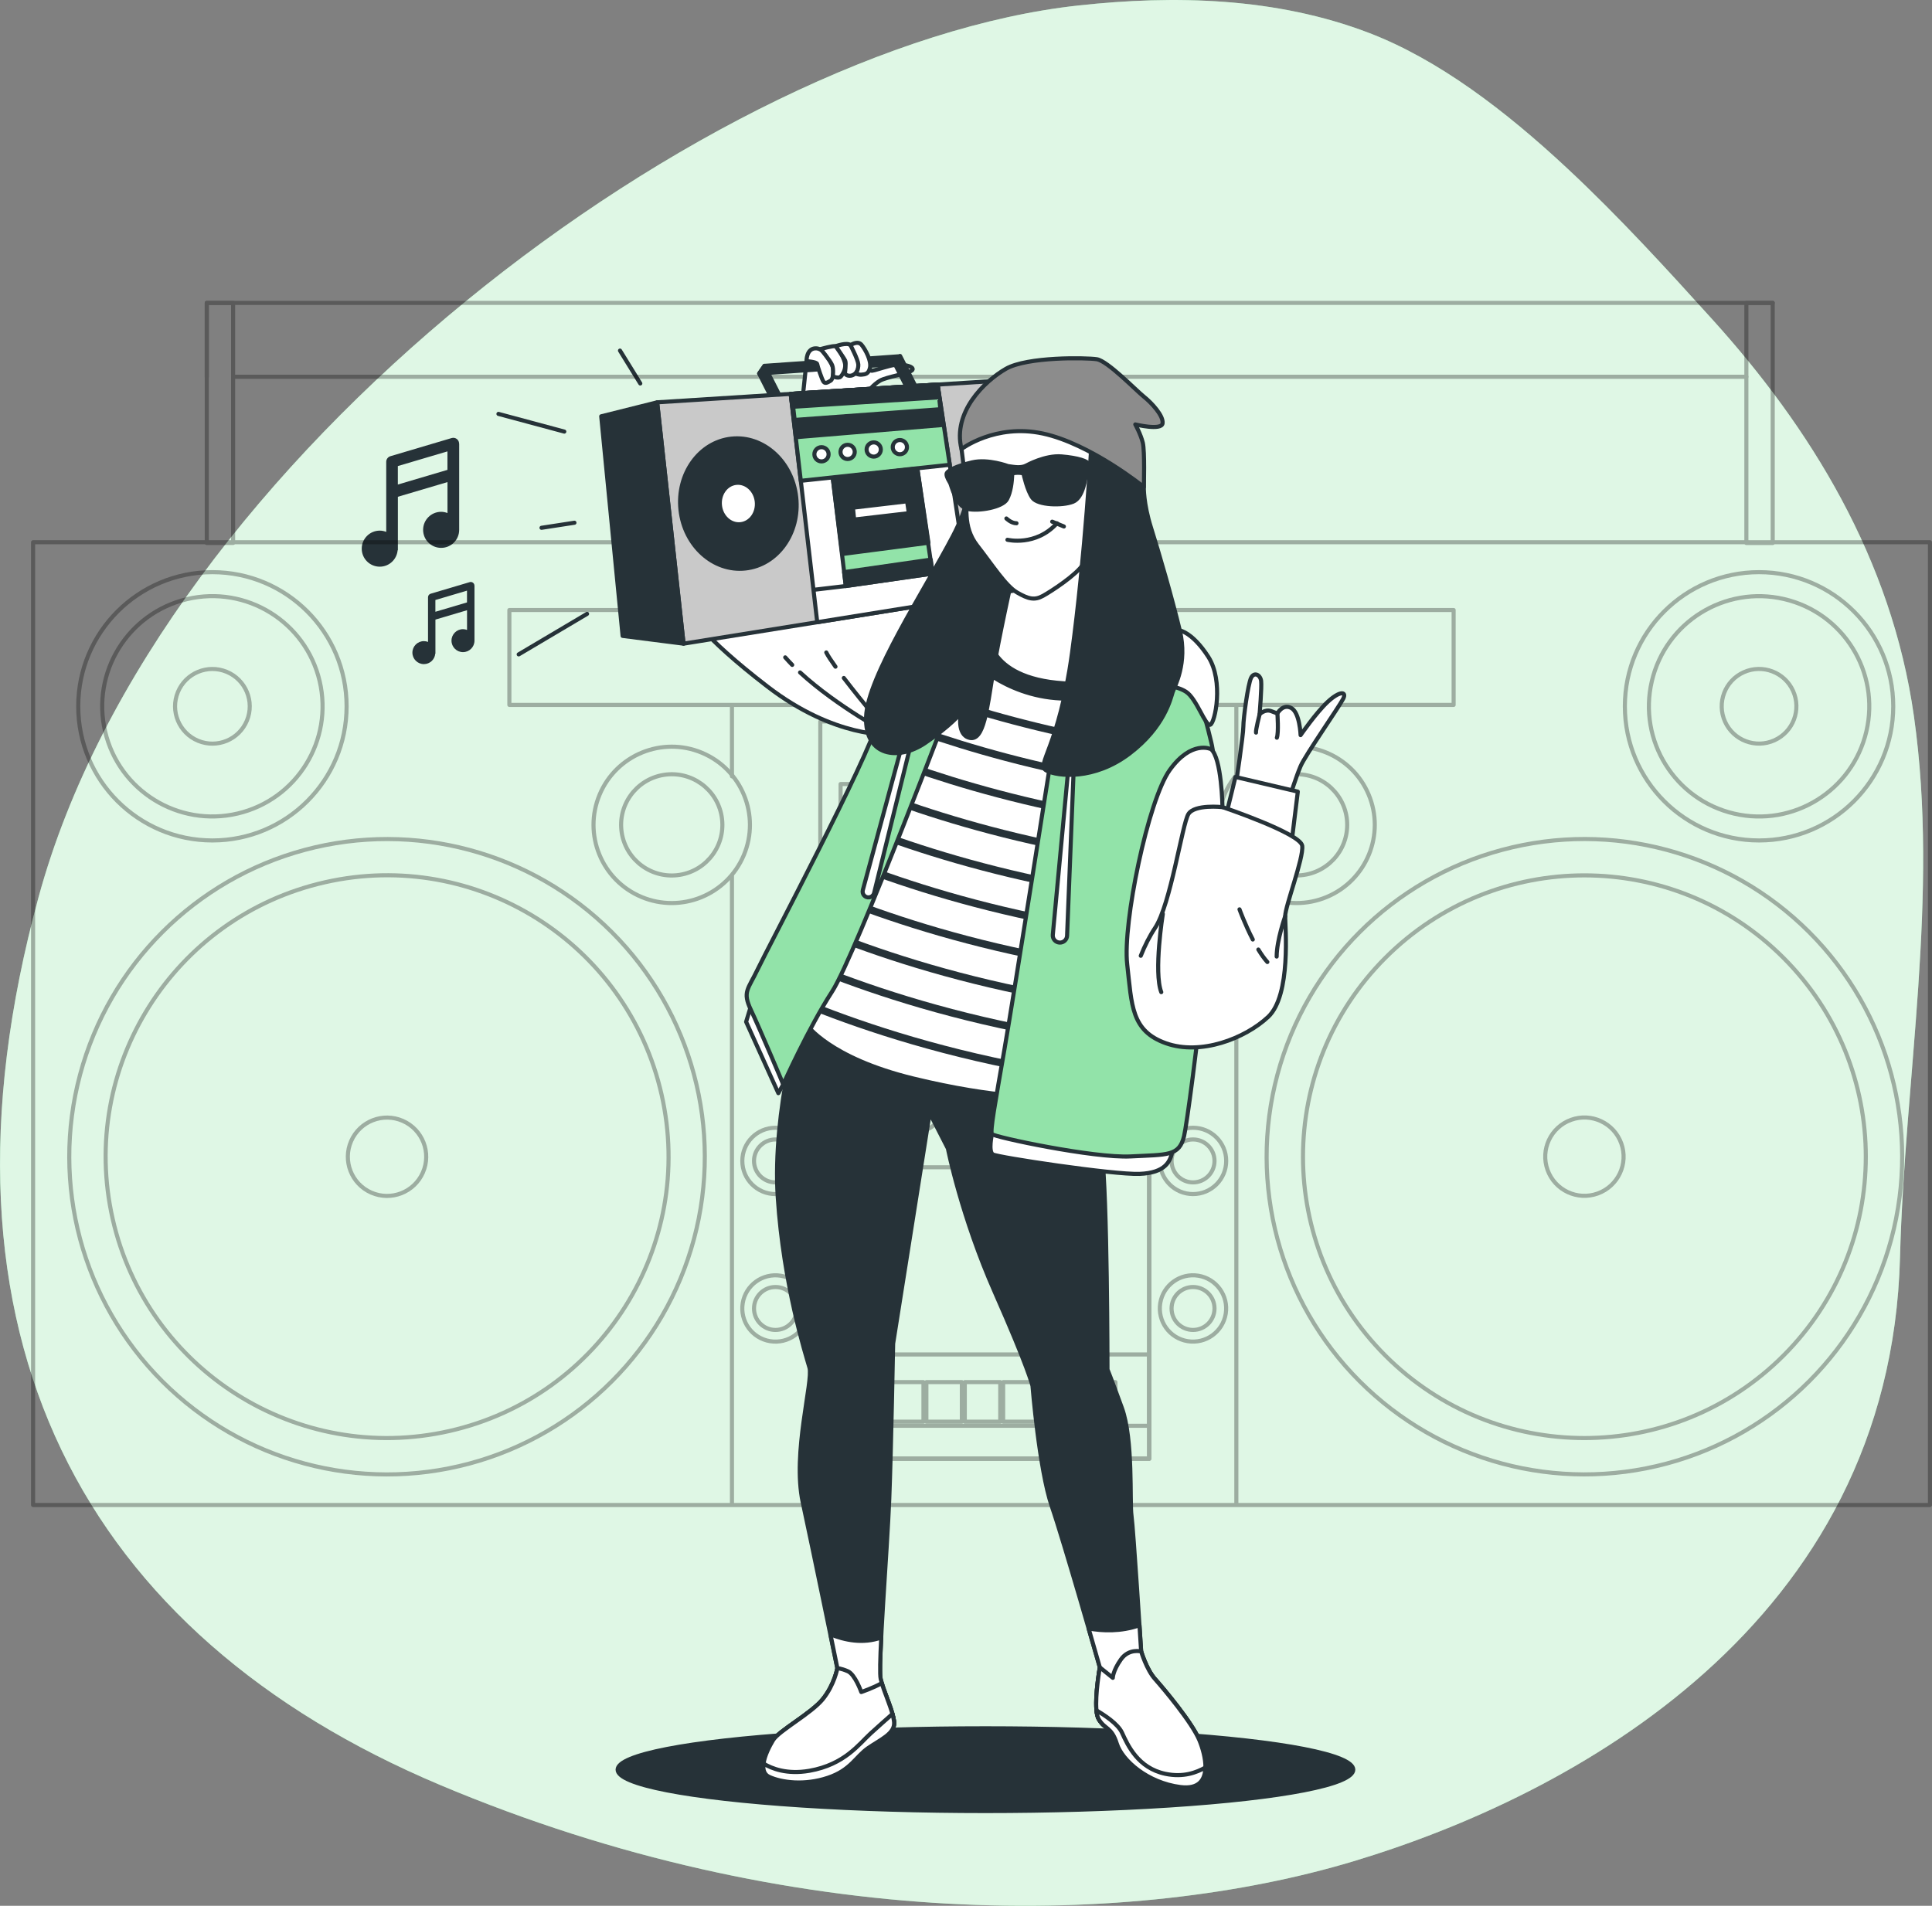 <?xml version="1.0" encoding="UTF-8"?><svg id="Calque_2" xmlns="http://www.w3.org/2000/svg" viewBox="0 0 472.41 466.13"><rect x="0" y="0" width="472.41" height="466.13" fill="#808080" stroke="none"/><defs><style>.cls-1{stroke:#000;}.cls-1,.cls-2,.cls-3,.cls-4,.cls-5,.cls-6,.cls-7{stroke-linecap:round;stroke-linejoin:round;}.cls-1,.cls-5{fill:none;}.cls-8{opacity:.7;}.cls-8,.cls-4{fill:#fff;}.cls-2{fill:#c9c9c9;}.cls-2,.cls-3,.cls-4,.cls-5,.cls-6,.cls-7{stroke:#263238;}.cls-3,.cls-9{fill:#92e3a9;}.cls-10{opacity:.3;}.cls-6{fill:#8c8c8c;}.cls-7,.cls-11{fill:#263238;}</style></defs><g id="Background_Simple"><path class="cls-9" d="m383.3,41.25c-15.21-14.21-31.63-26.72-48.55-33.2-22.66-8.68-47.51-9.29-71.08-6.71C174.03,11.12,38.8,111.7,9.44,219.39c-29.36,107.69,11.59,180.68,98.14,217.17,86.55,36.49,170.01,34.71,223.32,18.69,53.32-16.02,131.37-57.85,133.69-147.75,1.14-44.02,9.62-88.29,3.41-132.26-5.45-38.62-25.38-70.69-49.41-97.24-10.63-11.75-22.54-24.85-35.29-36.75Z"/><path class="cls-8" d="m383.3,41.25c-15.21-14.21-31.63-26.72-48.55-33.2-22.66-8.68-47.51-9.29-71.08-6.71C174.03,11.12,38.8,111.7,9.44,219.39c-29.36,107.69,11.59,180.68,98.14,217.17,86.55,36.49,170.01,34.71,223.32,18.69,53.32-16.02,131.37-57.85,133.69-147.75,1.14-44.02,9.62-88.29,3.41-132.26-5.45-38.62-25.38-70.69-49.41-97.24-10.63-11.75-22.54-24.85-35.29-36.75Z"/></g><g id="Lines"><line class="cls-5" x1="121.88" y1="101.23" x2="137.98" y2="105.56"/><line class="cls-5" x1="140.46" y1="127.85" x2="132.41" y2="129.09"/><line class="cls-5" x1="143.55" y1="150.14" x2="126.83" y2="160.05"/><line class="cls-5" x1="151.6" y1="85.75" x2="156.56" y2="93.79"/></g><g id="Musical_Notes"><path class="cls-11" d="m112.26,108.5c0-.45-.21-.87-.57-1.14-.36-.27-.83-.35-1.26-.22l-14.97,4.44c-.6.18-1.02.74-1.02,1.37v17.14c-.49-.19-1.02-.31-1.58-.31-2.43,0-4.41,1.97-4.41,4.41s1.97,4.41,4.41,4.41c2.3,0,4.17-1.77,4.37-4.02h.06v-13.08l12.13-3.59v7.57c-.48-.18-1-.3-1.55-.3-2.43,0-4.41,1.97-4.41,4.41s1.97,4.41,4.41,4.41,4.41-1.97,4.41-4.41c0-.02,0-.04,0-.07v-21.01Zm-2.85,6.42l-12.13,3.59v-4.52l12.13-3.59v4.52Z"/><path class="cls-11" d="m116.01,143.25c0-.29-.13-.56-.36-.73-.23-.17-.53-.23-.8-.14l-9.54,2.83c-.39.11-.65.47-.65.87v10.92c-.31-.12-.65-.19-1.01-.19-1.55,0-2.81,1.26-2.81,2.81s1.26,2.81,2.81,2.81c1.47,0,2.66-1.13,2.78-2.56h.04v-8.33l7.73-2.29v4.82c-.31-.12-.64-.19-.99-.19-1.55,0-2.81,1.26-2.81,2.81s1.26,2.81,2.81,2.81,2.81-1.26,2.81-2.81c0-.01,0-.03,0-.04v-13.39Zm-1.82,4.09l-7.73,2.29v-2.88l7.73-2.29v2.88Z"/></g><g id="Boombox"><g class="cls-10"><circle class="cls-1" cx="51.94" cy="172.75" r="32.81"/><circle class="cls-1" cx="51.94" cy="172.75" r="26.94" transform="translate(-38.3 16.55) rotate(-13.28)"/><circle class="cls-1" cx="94.64" cy="282.91" r="77.7" transform="translate(-172.33 149.79) rotate(-45)"/><circle class="cls-1" cx="94.64" cy="282.91" r="68.81" transform="translate(-60.09 27.85) rotate(-12.75)"/><circle class="cls-1" cx="94.64" cy="282.91" r="9.58" transform="translate(-202.44 255.71) rotate(-66.27)"/><circle class="cls-1" cx="51.94" cy="172.75" r="9.13" transform="translate(-127.54 154.63) rotate(-67.5)"/><circle class="cls-1" cx="430.12" cy="172.75" r="32.81"/><circle class="cls-1" cx="430.12" cy="172.75" r="26.94" transform="translate(164.19 552.39) rotate(-76.87)"/><circle class="cls-1" cx="387.42" cy="282.91" r="77.7" transform="translate(-86.58 356.81) rotate(-45)"/><circle class="cls-1" cx="387.42" cy="282.91" r="68.81" transform="translate(-86.58 356.81) rotate(-45)"/><circle class="cls-1" cx="387.42" cy="282.91" r="9.58" transform="translate(-73.14 148.67) rotate(-19.89)"/><circle class="cls-1" cx="430.12" cy="172.75" r="9.13" transform="translate(-32.98 192.3) rotate(-24.3)"/><rect class="cls-1" x="124.55" y="149.2" width="230.89" height="23.21"/><rect class="cls-1" x="8.09" y="132.62" width="463.82" height="235.48"/><rect class="cls-1" x="200.58" y="176.46" width="80.43" height="180.31"/><rect class="cls-1" x="200.58" y="246.47" width="80.43" height="110.3"/><rect class="cls-1" x="200.58" y="238.42" width="80.43" height="110.3"/><rect class="cls-1" x="200.58" y="331.28" width="80.43" height="25.49"/><rect class="cls-1" x="205.54" y="191.76" width="70.51" height="15.44"/><rect class="cls-1" x="211.2" y="259.9" width="58.09" height="25.59"/><circle class="cls-1" cx="225.03" cy="271.66" r="4.84"/><path class="cls-1" d="m260.98,271.66c0-2.67-2.17-4.84-4.84-4.84s-4.84,2.17-4.84,4.84,2.17,4.84,4.84,4.84,4.84-2.17,4.84-4.84Z"/><rect class="cls-1" x="207.74" y="338.04" width="8.67" height="9.68"/><rect class="cls-1" x="217.13" y="338.04" width="8.67" height="9.68"/><rect class="cls-1" x="226.52" y="338.04" width="8.67" height="9.68"/><rect class="cls-1" x="235.91" y="338.04" width="8.67" height="9.68"/><rect class="cls-1" x="245.29" y="338.04" width="8.67" height="9.68"/><rect class="cls-1" x="254.68" y="338.04" width="8.67" height="9.68"/><rect class="cls-1" x="264.07" y="338.04" width="8.67" height="9.68"/><rect class="cls-1" x="204.15" y="219.79" width="6.92" height="6.92"/><rect class="cls-1" x="215.21" y="219.79" width="6.92" height="6.92"/><rect class="cls-1" x="226.28" y="219.79" width="6.92" height="6.92"/><rect class="cls-1" x="237.34" y="219.79" width="6.92" height="6.92"/><rect class="cls-1" x="248.4" y="219.79" width="6.92" height="6.92"/><rect class="cls-1" x="259.47" y="219.79" width="6.92" height="6.92"/><rect class="cls-1" x="270.53" y="219.79" width="6.92" height="6.92"/><line class="cls-1" x1="178.98" y1="214.3" x2="178.98" y2="367.78"/><line class="cls-1" x1="178.98" y1="172.77" x2="178.98" y2="189.88"/><circle class="cls-1" cx="164.25" cy="201.75" r="19.12" transform="translate(-85.36 275.07) rotate(-67.22)"/><circle class="cls-1" cx="164.25" cy="201.75" r="12.38" transform="translate(-30.5 29.26) rotate(-9.32)"/><line class="cls-1" x1="302.31" y1="214.3" x2="302.31" y2="367.78"/><line class="cls-1" x1="302.31" y1="172.77" x2="302.31" y2="189.88"/><circle class="cls-1" cx="317.04" cy="201.75" r="19.12" transform="translate(-53.39 138.49) rotate(-22.78)"/><circle class="cls-1" cx="317.04" cy="201.75" r="12.38" transform="translate(67.29 482.53) rotate(-80.82)"/><polyline class="cls-1" points="50.56 92.15 50.56 74.08 57 74.08 427.02 74.08 433.45 74.08"/><line class="cls-1" x1="427.02" y1="92.15" x2="57" y2="92.15"/><rect class="cls-1" x="50.56" y="74.08" width="6.44" height="58.72"/><rect class="cls-1" x="427.02" y="74.08" width="6.44" height="58.73"/><circle class="cls-1" cx="291.72" cy="283.94" r="8.11"/><circle class="cls-1" cx="291.72" cy="283.94" r="5.25"/><circle class="cls-1" cx="291.72" cy="320.03" r="8.11" transform="translate(-71.01 556.57) rotate(-80.76)"/><path class="cls-1" d="m286.47,320.03c0-2.9,2.35-5.25,5.25-5.25s5.25,2.35,5.25,5.25-2.35,5.25-5.25,5.25-5.25-2.35-5.25-5.25Z"/><circle class="cls-1" cx="189.62" cy="283.94" r="8.11"/><circle class="cls-1" cx="189.62" cy="283.94" r="5.25"/><circle class="cls-1" cx="189.62" cy="320.03" r="8.11" transform="translate(-156.71 455.8) rotate(-80.76)"/><path class="cls-1" d="m184.37,320.03c0-2.9,2.35-5.25,5.25-5.25s5.25,2.35,5.25,5.25-2.35,5.25-5.25,5.25-5.25-2.35-5.25-5.25Z"/></g></g><g id="Shadow"><ellipse class="cls-7" cx="240.96" cy="432.83" rx="89.94" ry="10.12"/></g><g id="Character"><path class="cls-7" d="m288.62,437.07c-8.03-1.03-14.24-6.48-15.54-10.62-1.3-4.15-2.85-3.37-4.41-5.96-1.55-2.59.26-12.69.26-12.69,0,0-8.71-30.55-11.77-39.47-3.05-8.93-4.7-29.38-4.7-29.38,0,0-.94-4.23-9.16-22.8-8.23-18.57-11.52-35.25-11.52-35.25l-4.46-8.7-8.93,56.41s-.47,25.85-.95,38.07c-.47,12.22-2.81,40.89-2.11,43.95.07.33.17.67.28,1.04.9,3.01,2.8,7.02,3.01,9.54.24,2.82-3.29,4.23-6.35,6.35s-4.23,5.41-9.87,7.28c-5.64,1.89-11.28,1.18-14.34-.23-3.05-1.42-.47-6.58.94-8.94,1.42-2.35,9.4-6.58,12.22-10.11,2.82-3.52,3.52-7.51,3.52-7.51,0,0-5.87-28.67-8.46-40.65-2.58-11.99,2.59-29.61,1.65-32.9-.94-3.29-6.35-20.21-7.75-41.6-1.41-21.38,5.88-45.58,5.88-45.58l2.82-5.18,65.33,15.75s3.76,12.92,5.17,23.73c1.42,10.8,1.42,53.34,1.42,53.34,0,0,.7,1.65,3.52,9.4,2.82,7.75,1.88,23.04,2.35,26.32.47,3.29,2.37,33.25,2.37,33.25,0,0,1.29,4.4,3.37,6.73,2.07,2.33,9.06,10.62,10.88,15.02,1.81,4.41,3.37,12.44-4.66,11.41Z"/><path class="cls-4" d="m202.41,434.82c5.64-1.88,6.81-5.17,9.87-7.28s6.58-3.52,6.35-6.35c-.2-2.52-2.11-6.53-3.01-9.54-.11-.37-.21-.71-.28-1.04-.23-1.02-.13-4.92.14-10.11-4.48,1.61-8.99.63-12.42-.77,1.01,4.92,1.7,8.3,1.7,8.3,0,0-.7,3.99-3.52,7.51-2.82,3.53-10.8,7.76-12.22,10.11-1.41,2.35-3.99,7.52-.94,8.94,3.05,1.41,8.7,2.11,14.34.23Z"/><path class="cls-4" d="m268.93,407.79s-1.81,10.11-.26,12.69c1.56,2.6,3.11,1.81,4.41,5.96s7.51,9.59,15.54,10.62c8.03,1.03,6.48-7,4.66-11.41-1.81-4.4-8.81-12.69-10.88-15.02-2.08-2.33-3.37-6.73-3.37-6.73,0,0-.17-2.62-.41-6.39-4.59,1.61-9.11,1.39-12.43.78,1.59,5.5,2.73,9.49,2.73,9.49Z"/><path class="cls-4" d="m212.28,427.54c-3.05,2.11-4.23,5.41-9.87,7.28-5.64,1.89-11.28,1.18-14.34-.23-1.27-.59-1.56-1.82-1.37-3.24.26-1.99,1.48-4.32,2.31-5.7,1.42-2.35,9.4-6.58,12.22-10.11,2.82-3.52,3.52-7.51,3.52-7.51,0,0,.78-.04,2.56.73,1.77.76,3.29,5.08,3.29,5.08,0,0,2.89-.97,5.01-2.18.69,2.3,1.96,5.19,2.61,7.54.2.73.35,1.4.4,2,.24,2.82-3.29,4.23-6.35,6.35Z"/><path class="cls-4" d="m294.74,432.29c-.06,2.98-1.51,5.38-6.12,4.79-8.03-1.03-14.24-6.48-15.54-10.62-1.3-4.15-2.85-3.37-4.41-5.96-.29-.49-.47-1.24-.56-2.15-.38-3.88.82-10.54.82-10.54l3.17,2.56s0-1.68,1.96-4.47c1.96-2.8,4.98-1.98,4.98-1.98,0,0,1.29,4.4,3.37,6.73,2.07,2.33,9.06,10.62,10.88,15.02.77,1.88,1.5,4.41,1.46,6.62Z"/><path class="cls-4" d="m212.28,427.54c-3.05,2.11-4.23,5.41-9.87,7.28-5.64,1.89-11.28,1.18-14.34-.23-1.27-.59-1.56-1.82-1.37-3.24,1.99,1.21,5.73,2.71,11.22,1.75,8.63-1.52,12.17-6.59,14.96-9.13,1.65-1.5,3.83-3.44,5.34-4.77.2.73.35,1.4.4,2,.24,2.82-3.29,4.23-6.35,6.35Z"/><path class="cls-4" d="m294.74,432.29c-.06,2.98-1.51,5.38-6.12,4.79-8.03-1.03-14.24-6.48-15.54-10.62-1.3-4.15-2.85-3.37-4.41-5.96-.29-.49-.47-1.24-.56-2.15,1.88,1.08,5.24,3.26,6.24,5.43,1.4,3.08,3.91,8.67,10.62,10.07,4.41.92,7.62-.34,9.77-1.55Z"/><path class="cls-4" d="m217.57,179.66s-13.38.96-29.87-11.71c-16.49-12.67-18.88-17.92-18.88-17.92l66.2-10.99-17.45,40.63Z"/><path class="cls-5" d="m204.29,163.06c-1.04-1.45-1.85-2.67-2.25-3.48"/><path class="cls-5" d="m195.63,164.47c9.13,8.42,21.93,15.19,21.93,15.19,0,0-6.56-7.73-11.23-13.84"/><path class="cls-5" d="m192,160.78c.54.62,1.12,1.23,1.71,1.84"/><path class="cls-4" d="m225.93,160.54l-28.68,90.1s5.5,8.13,26.05,13.14c20.55,5.02,32.26,4.54,32.26,4.54l13.14-111.61-39.2-5.5-3.58,9.32Z"/><path class="cls-11" d="m263.67,199.55l.21-1.82c-18.62-3.59-34.15-8.43-45.73-12.75l-.56,1.75c11.68,4.35,27.33,9.22,46.07,12.82Z"/><path class="cls-11" d="m262.6,208.63l.22-1.83c-19.44-3.68-35.56-8.75-47.4-13.21l-.56,1.75c11.95,4.49,28.18,9.58,47.74,13.28Z"/><path class="cls-11" d="m264.74,190.47l.21-1.83c-17.82-3.49-32.75-8.11-44.05-12.29l-.56,1.75c11.4,4.21,26.46,8.86,44.4,12.37Z"/><path class="cls-11" d="m261.53,217.7l.21-1.82c-20.28-3.78-36.99-9.07-49.08-13.67l-.56,1.75c12.2,4.63,29.03,9.95,49.42,13.74Z"/><path class="cls-11" d="m223.64,167.73l-.56,1.74c11.11,4.06,25.58,8.5,42.72,11.9l.21-1.82c-17.02-3.39-31.37-7.8-42.38-11.83Z"/><path class="cls-11" d="m260.46,226.77l.21-1.82c-21.12-3.86-38.43-9.4-50.75-14.13l-.56,1.75c12.43,4.76,29.86,10.32,51.09,14.2Z"/><path class="cls-11" d="m259.4,235.84l.21-1.82c-21.97-3.95-39.89-9.73-52.42-14.59l-.56,1.75c12.65,4.89,30.68,10.69,52.76,14.66Z"/><path class="cls-11" d="m257.26,253.98l.22-1.83c-23.72-4.11-42.84-10.4-55.77-15.5l-.56,1.75c13.04,5.14,32.28,11.45,56.11,15.58Z"/><path class="cls-11" d="m256.19,263.04l.21-1.82c-24.61-4.19-44.35-10.74-57.44-15.96l-.56,1.75c13.21,5.26,33.06,11.83,57.78,16.03Z"/><path class="cls-11" d="m258.33,244.91l.21-1.82c-22.84-4.03-41.36-10.06-54.1-15.05l-.56,1.75c12.86,5.02,31.49,11.07,54.44,15.12Z"/><path class="cls-7" d="m238.99,162.69s10.22,9.89,26.06,7.92c15.83-1.98,8.9-26.38,8.9-26.38l-30.67-1.65-4.29,20.12Z"/><path class="cls-4" d="m243.62,137.12l-1.91,18.16s0,12.19,22.47,11.95c22.47-.24.72-32.5.72-32.5,0,0-16.01,2.87-21.27,2.39Z"/><path class="cls-4" d="m197.21,88.33l-.87,8.33,15.71-.69s1.48-1.91,3.13-2.87,7.21-1.74,7.9-2.6c.69-.87-2.69-1.74-5.38-1.04-2.69.69-3.73,1.13-4.51,1.22-.78.09-2.52-2.69-2.52-2.69l-13.46.35Z"/><polygon class="cls-7" points="224.74 96.21 220.09 87.06 218.78 88.95 223.29 97.81 224.74 96.21"/><polygon class="cls-7" points="186.93 89.48 219.74 87.15 218.87 89.04 185.63 91.36 186.93 89.48"/><polygon class="cls-7" points="191.58 98.62 186.93 89.48 185.63 91.36 190.13 100.22 191.58 98.62"/><polygon class="cls-2" points="160.69 98.4 167.14 157.43 259.39 142.61 253.57 92.52 160.69 98.4"/><polygon class="cls-4" points="199.83 152.18 237.16 146.18 229.26 94.06 193.34 96.33 199.83 152.18"/><ellipse class="cls-7" cx="180.55" cy="123.16" rx="14.23" ry="15.97" transform="translate(-12.18 20.09) rotate(-6.16)"/><path class="cls-4" d="m185.05,122.67c.3,2.79-1.47,5.27-3.96,5.54s-4.75-1.78-5.05-4.57c-.3-2.79,1.47-5.27,3.96-5.54s4.75,1.78,5.05,4.57Z"/><polygon class="cls-3" points="229.26 94.06 193.34 96.33 195.81 117.6 232.24 113.68 229.26 94.06"/><polygon class="cls-7" points="194.76 106.92 230.57 103.94 229.26 94.06 193.34 96.33 194.76 106.92"/><polygon class="cls-3" points="203.63 116.91 206.82 143.33 228.02 140.28 224.31 114.62 203.63 116.91"/><polygon class="cls-7" points="205.95 135.5 227.02 132.75 224.31 114.62 203.63 116.91 205.95 135.5"/><polygon class="cls-7" points="206.82 143.33 206.4 139.93 227.59 136.88 228.02 140.28 206.82 143.33"/><polygon class="cls-4" points="208.56 124.17 208.85 127.07 222.23 125.51 221.8 122.61 208.56 124.17"/><polygon class="cls-7" points="160.69 98.4 147.01 101.82 152.24 155.53 167.14 157.43 160.69 98.4"/><circle class="cls-4" cx="200.87" cy="111.11" r="1.74"/><circle class="cls-4" cx="207.26" cy="110.53" r="1.74"/><circle class="cls-4" cx="213.64" cy="109.94" r="1.74"/><circle class="cls-4" cx="220.03" cy="109.36" r="1.74"/><path class="cls-4" d="m197.21,88.33s-.09-2.95,2.08-3.13,3.56,2.87,4.17,4.08c.61,1.22.26,3.47-.35,3.82-.61.35-1.3.87-1.74.26-.43-.61-1.48-3.82-1.56-4.34-.09-.52-2.6-.69-2.6-.69Z"/><path class="cls-4" d="m200.68,85.37s3.04-.87,3.65-.69c.61.17,2.26,3.3,2.34,4.51.09,1.22-.61,2.43-1.13,2.95s-1.91-.09-1.91-.09c0,0,.26-1.74-.17-2.78-.43-1.04-2.78-3.91-2.78-3.91Z"/><path class="cls-4" d="m204.33,84.68s2.78-1.04,3.65-.26,2.26,4.43,2,5.38-.87,1.91-1.91,2.08c-1.04.17-1.48-.52-1.48-.52,0,0,.35-2.52.09-3.13-.26-.61-2.34-3.56-2.34-3.56Z"/><path class="cls-4" d="m207.97,84.42s1.74-1.22,2.69-.09c.95,1.13,2.43,3.91,2.08,5.56-.35,1.65-1.22,1.65-2,1.74-.78.09-1.48-.26-1.48-.26,0,0,.69-1.04.61-2.26-.09-1.22-1.91-4.69-1.91-4.69Z"/><polygon class="cls-4" points="184.11 244.43 182.44 249.92 190.32 267.37 191.52 265.22 184.11 244.43"/><path class="cls-3" d="m233.82,168.42s-24.62,65.25-30.35,74.09c-5.74,8.84-11.95,22.7-11.95,22.7,0,0-5.74-13.62-7.89-18.16-2.15-4.54-.72-5.02,1.67-10.04,2.39-5.02,27.25-52.1,29.16-60.23,1.91-8.13,4.54-14.1,11.47-16.25s7.89,7.89,7.89,7.89Z"/><path class="cls-4" d="m220.68,181.81l-9.7,35.88c-.27,1,.57,1.94,1.59,1.78h0c.57-.09,1.03-.51,1.17-1.07l9.09-36.84-2.15.24Z"/><path class="cls-4" d="m242.55,277.38s-.95,4.27.24,4.98c1.19.71,29.42,4.98,35.83,4.75,6.41-.24,7.59-3.08,8.07-5.69s4.98,0-12.34-2.37c-17.32-2.37-28.71-4.27-28.71-4.27,0,0-2.37.71-3.08,2.61Z"/><path class="cls-3" d="m257.26,183.9s-9.25,58.84-11.63,72.6-3.56,20.17-3.08,20.88c.47.71,24.91,5.93,33.93,5.46,9.02-.47,11.86,0,13.05-4.98,1.19-4.98,10.91-78.53,6.64-96.33s-5.93-18.03-17.08-18.03-21.83,20.4-21.83,20.4Z"/><path class="cls-4" d="m261.23,187.94l-3.8,40.69c-.1,1.02.71,1.91,1.74,1.91h0c.94,0,1.71-.74,1.75-1.68l1.64-41.3-1.33.38Z"/><path class="cls-4" d="m284.07,167.77s3.32-.24,5.93,1.42c2.61,1.66,4.75,8.54,5.93,8.07,1.19-.47,3.32-10.68-.47-16.61-3.8-5.93-8.07-8.07-10.2-5.69-2.14,2.37-3.86,11.3-1.19,12.81Z"/><path class="cls-7" d="m236.71,108.85s3.36,8.79-3.68,22.22c-7.03,13.43-20.94,34.53-21.26,44.29-.32,9.75,7.99,10.71,14.39,6.4,6.39-4.32,8.79-7.35,8.79-7.35,0,0-1.12,5.44,2.24,6.08s4.16-7.03,5.6-15.83c1.44-8.79,4.8-23.82,4.96-24.62.16-.8-5.12-4.16-6.87-11.67-1.76-7.51,2.08-16.63,1.44-19.35s-4.96-1.28-5.6-.16Z"/><path class="cls-4" d="m235.11,109.82s.82,6.35,1.17,10.06c.35,3.71-1.04,8.81,2.67,13.56,3.71,4.75,6.95,9.85,9.74,11.47s4.29,1.97,6.37.81c2.09-1.16,8.11-5.1,9.74-7.65,1.62-2.55,4.29-17.62,3.94-22.6-.35-4.98-3.82-9.16-3.82-9.16,0,0-10.9-6.26-17.85-4.75-6.95,1.51-11.95,8.25-11.95,8.25Z"/><path class="cls-5" d="m246.08,126.81s1.17,1.17,2.47,1.17"/><path class="cls-5" d="m246.34,132.02s6.9,1.69,12.1-4.03"/><line class="cls-5" x1="257.28" y1="127.59" x2="260.14" y2="128.77"/><path class="cls-7" d="m266.93,107.73s-1.6,28.62-4.8,51.96c-3.2,23.34-8.95,27.34-6.24,28.78,2.72,1.44,11.67,2.4,20.3-4.16s10.07-13.59,10.55-15.03c.48-1.44,3.68-7.03,1.76-15.03-1.92-7.99-5.12-19.03-7.03-25.1-1.92-6.08-1.78-10.05-1.78-10.05,0,0,.02-7.7-3.65-10.25-3.68-2.56-9.11-1.12-9.11-1.12Z"/><path class="cls-6" d="m235.11,109.82s8.24-6.28,19.87-3.79,24.71,13.08,24.71,13.08c0,0,.26-8.76-.26-10.85-.52-2.09-1.83-4.45-1.83-4.45,0,0,6.41,1.57,6.67-.26.26-1.83-2.61-4.97-4.58-6.54-1.96-1.57-8.89-8.76-11.51-9.15-2.61-.39-17-.65-22.23,2.35-5.23,3.01-13.08,10.59-10.85,19.61Z"/><path class="cls-7" d="m266.2,113.57c-.11-.78-2.61-1.6-6.63-1.94-4.01-.34-8.53,2.18-8.53,2.18-1.39.77-3.06.39-4.56.19,0,0-4.84-1.83-8.76-.92-3.92.92-6.28,2.09-6.28,2.88s.65,1.7.92,2.22,1.44,5.62,4.18,6.28c2.75.65,8.63-.39,9.68-2.35.95-1.78,1.21-4.15,1.3-6.14.02-.46,2.69-.41,2.76-.07,0,0,.87,4.1,2.19,5.89,1.32,1.79,7.29,1.97,9.91.92s3.05-6.26,3.23-6.82c.18-.56.7-1.56.58-2.33Z"/><path class="cls-4" d="m278.1,236.09c-.53,1.61-.95,3.19-1.21,4.64"/><path class="cls-4" d="m302.13,192.3s1.89-12.5,1.89-14.58,1.14-10.41,1.89-11.93,2.27-.76,2.46.76c.19,1.51-.38,8.14-.38,8.14,0,0,1.33-1.33,2.84-.76l1.51.57s1.33-2.46,3.41-1.33c2.08,1.14,2.27,6.63,2.27,6.63,0,0,3.79-5.49,6.63-8.14s4.73-2.65,3.79-.76c-.95,1.89-9.28,13.82-10.41,16.47-1.14,2.65-2.65,7.57-2.65,7.57l-13.25-2.65Z"/><path class="cls-5" d="m312.35,174.5s.33,4.68-.13,5.93"/><path class="cls-5" d="m308,174.69s-1,3.92-.88,4.49"/><polygon class="cls-4" points="299.86 199.12 302.09 190.03 317.34 193.62 315.71 206.88 299.86 199.12"/><path class="cls-4" d="m296.07,183.21s-4.73-2.27-10.04,5.11c-5.3,7.38-11.55,37.49-10.41,47.53,1.14,10.04.95,16.28,9.47,19.31,8.52,3.03,19.31-1.14,24.99-6.44s4.17-22.15,4.17-24.62,4.54-14.2,4.17-17.23c-.38-3.03-19.5-9.47-19.5-9.47,0,0-.19-12.12-2.84-14.2Z"/><path class="cls-4" d="m298.91,197.41s-6.82-.76-8.33,1.7-4.35,22.15-8.14,27.83c-1.32,1.98-2.53,4.38-3.5,6.83"/><path class="cls-5" d="m284.33,223.54s-2.27,14.2-.38,19.12"/><path class="cls-5" d="m307.69,232.24c.7,1.15,1.44,2.21,2.2,3.05"/><path class="cls-5" d="m303.08,222.41s1.34,3.69,3.25,7.38"/><path class="cls-5" d="m314.25,224.11s-2.08,5.87-2.08,9.85"/><line class="cls-5" x1="199.02" y1="144.25" x2="206.82" y2="143.33"/><polygon class="cls-3" points="193.93 99.49 229.64 97.17 229.94 100.09 194.31 102.71 193.93 99.49"/></g></svg>
